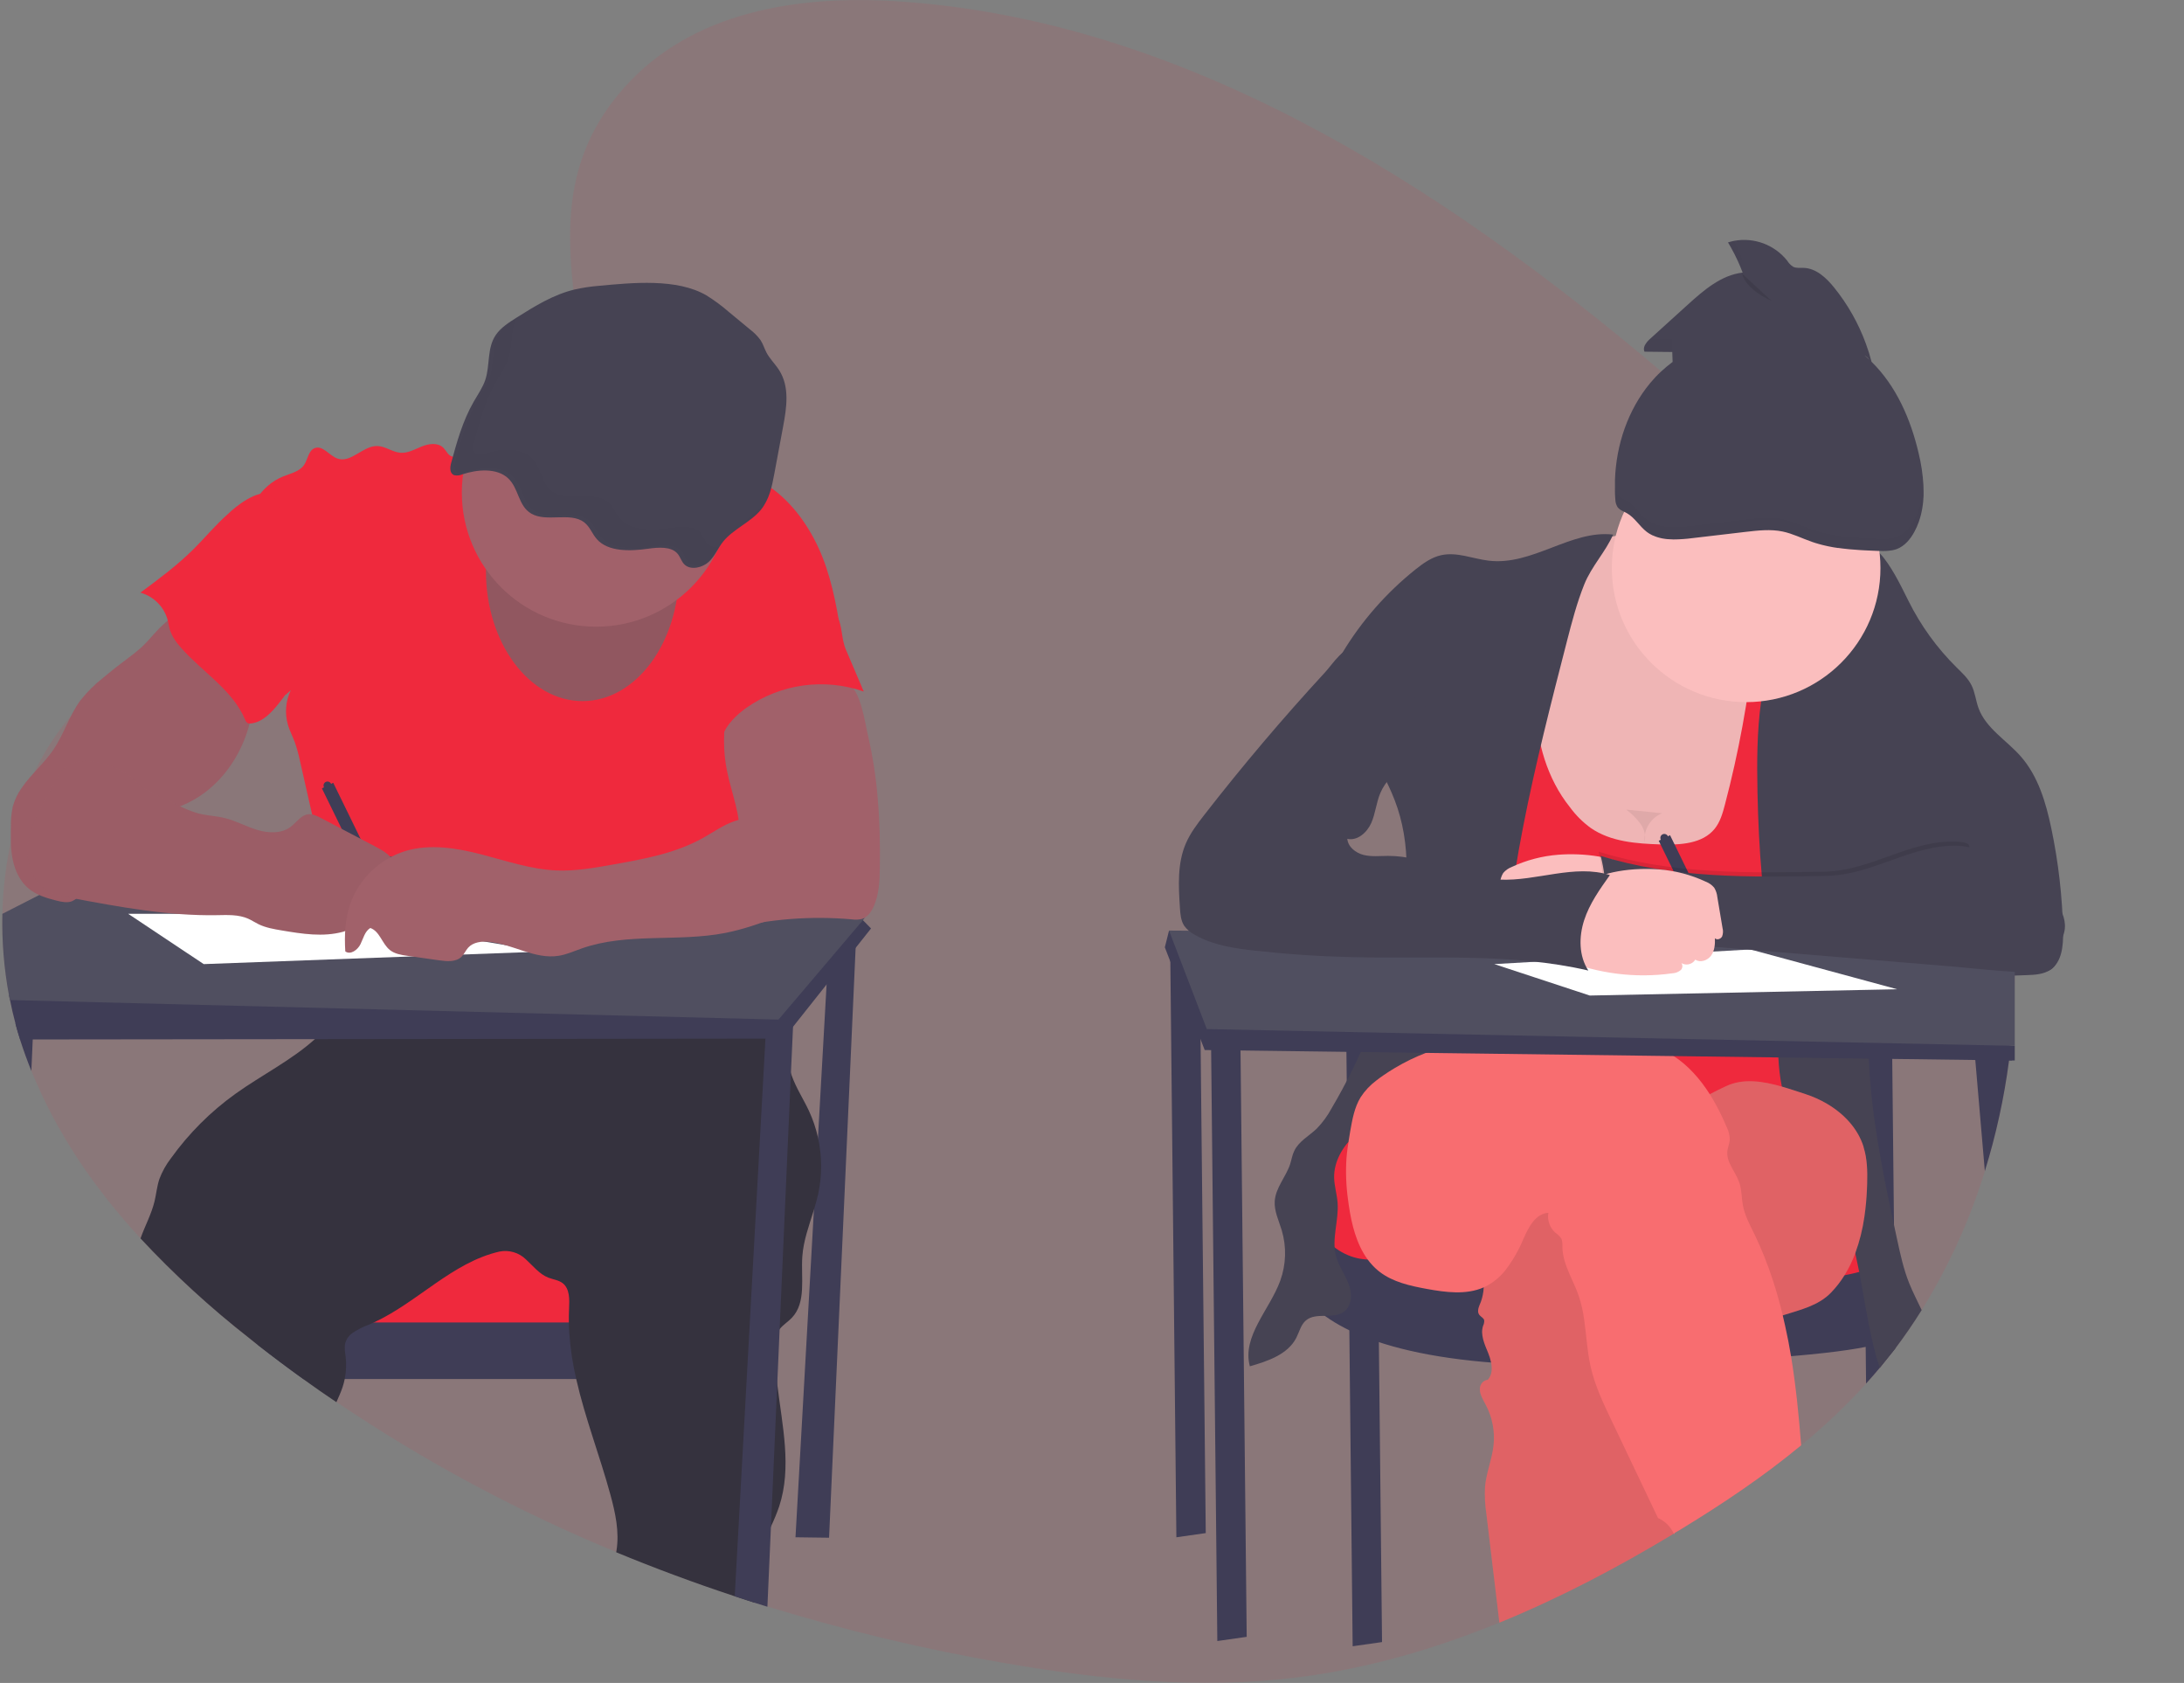 <svg width="270" height="208" viewBox="0 0 270 208" fill="none" xmlns="http://www.w3.org/2000/svg">
<rect x="0" y="0" width="270" height="208" fill="#808080" stroke="none"/>
<g clip-path="url(#clip0_2846_41537)">
<path opacity="0.1" d="M249.08 120.577C249.08 120.735 249.08 120.893 249.08 121.049C249.053 123.773 248.891 126.491 248.595 129.202C248.597 129.219 248.597 129.235 248.595 129.252C248.572 129.477 248.546 129.7 248.52 129.925C248.476 130.306 248.429 130.684 248.377 131.065C247.772 135.699 246.772 140.274 245.386 144.738C243.529 150.771 240.905 156.541 237.577 161.906C236.553 163.547 235.462 165.134 234.305 166.67C233.688 167.483 233.057 168.278 232.406 169.06C231.95 169.608 231.484 170.146 231.01 170.677L230.715 171.003C228.221 173.736 225.533 176.286 222.672 178.634C218.002 182.498 212.974 185.86 207.866 188.979C207.575 189.158 207.282 189.334 206.989 189.497C206.968 189.512 206.947 189.525 206.924 189.536C199.981 193.727 192.782 197.508 185.365 200.536C177.244 203.859 168.859 206.276 160.256 207.333C148.265 208.804 136.128 207.607 124.21 205.551C114.297 203.85 104.505 201.514 94.893 198.557L93.311 198.063C92.491 197.802 91.672 197.536 90.854 197.265C85.912 195.633 81.026 193.82 76.195 191.825C64.063 186.836 52.472 180.623 41.604 173.282C40.221 172.353 38.857 171.404 37.513 170.433C35.635 169.083 33.779 167.693 31.945 166.263L30.814 165.387C26.016 161.636 21.521 157.515 17.37 153.061C11.787 146.994 7.016 140.151 3.879 132.339C3.385 131.111 2.931 129.86 2.52 128.586L2.481 128.459C2.273 127.811 2.081 127.164 1.905 126.49C1.646 125.527 1.418 124.551 1.223 123.564C1.181 123.374 1.145 123.185 1.111 122.994C0.491 119.67 0.217 116.29 0.294 112.91C0.359 109.948 0.706 106.999 1.332 104.103C1.972 101.101 2.958 98.183 4.271 95.408C5.458 92.913 6.969 90.585 8.767 88.485C10.03 87.016 11.451 85.691 13.004 84.532C15.819 82.439 18.94 80.981 22.175 79.828C23.695 79.284 25.236 78.808 26.785 78.365C27.883 78.049 28.985 77.748 30.083 77.453L33.32 76.58C35.396 76.016 37.471 75.435 39.516 74.808C45.089 73.109 50.55 71.053 55.601 67.986C56.4 67.501 57.215 66.971 58.029 66.401C59.067 65.681 60.089 64.898 61.101 64.054C62.123 63.199 63.125 62.285 64.079 61.316C64.227 61.166 64.373 61.016 64.518 60.863C65.296 60.044 66.051 59.187 66.752 58.296C67.094 57.861 67.426 57.418 67.743 56.967C68.181 56.343 68.596 55.708 68.98 55.056C70.905 51.792 72.094 48.192 71.954 44.397C71.933 43.772 71.877 43.148 71.785 42.529C71.448 40.242 71.123 38.01 70.885 35.826C69.883 26.794 70.306 18.604 77.096 10.909C85.538 1.343 98.787 -0.608 110.849 0.157C145.72 2.358 177.465 22.235 205.362 45.899C207.775 47.944 210.158 50.016 212.512 52.116C213.106 52.644 213.7 53.176 214.295 53.711C218.705 57.677 223.048 61.79 227.093 66.196C227.42 66.553 227.747 66.911 228.068 67.271C228.266 67.494 228.465 67.714 228.66 67.939C229.921 69.364 231.144 70.823 232.331 72.317C235.509 76.282 238.316 80.531 240.716 85.009C244.391 92.036 246.878 99.621 248.079 107.458C248.53 110.304 248.827 113.172 248.969 116.049C249.013 116.896 249.041 117.746 249.057 118.593C249.057 118.865 249.057 119.134 249.057 119.406C249.083 119.8 249.083 120.183 249.08 120.577Z" fill="#EF293D"/>
<path d="M102.495 116.232L98.344 189.998L102.495 190.053L105.867 115.196L102.495 116.232Z" fill="#3F3D56"/>
<path d="M87.189 153.606H35.82V164.744H87.189V153.606Z" fill="#EF293D"/>
<path d="M90.564 163.446V170.44H37.501C35.623 169.089 33.767 167.699 31.934 166.269V163.446H90.564Z" fill="#3F3D56"/>
<path d="M101.157 147.529C101.012 148.2 100.822 148.863 100.622 149.524C100.034 151.433 99.325 153.316 99.188 155.3C99.004 157.921 99.707 160.97 97.891 162.874C97.424 163.366 96.814 163.734 96.396 164.26C96.332 164.342 96.273 164.428 96.22 164.519C95.846 165.135 95.802 165.886 95.797 166.591C95.801 168.093 95.899 169.594 96.09 171.085C96.705 176.213 97.919 181.352 96.324 186.193C96.034 187.033 95.698 187.855 95.314 188.656C94.536 190.366 93.688 192.052 93.433 193.904C93.247 195.277 93.304 196.691 93.293 198.087C92.474 197.827 91.654 197.561 90.836 197.29C85.895 195.658 81.009 193.845 76.178 191.85C76.191 191.78 76.204 191.708 76.215 191.638C76.585 189.333 76.077 186.975 75.46 184.727C74.162 179.964 72.326 175.247 71.238 170.45C70.801 168.576 70.513 166.671 70.38 164.752C70.349 164.322 70.33 163.889 70.328 163.457C70.315 162.892 70.328 162.327 70.351 161.757C70.406 160.62 70.455 159.271 69.544 158.579C69.044 158.204 68.382 158.139 67.798 157.911C66.672 157.473 65.902 156.458 65.009 155.645C64.584 155.232 64.064 154.929 63.495 154.763C62.926 154.596 62.324 154.569 61.743 154.686C55.911 156.02 51.625 160.96 46.197 163.457C45.987 163.555 45.777 163.648 45.564 163.736C44.862 163.993 44.194 164.334 43.574 164.752C43.139 165.053 42.823 165.498 42.682 166.008C42.544 166.557 42.664 167.132 42.731 167.697C42.84 168.615 42.801 169.544 42.614 170.45C42.544 170.801 42.451 171.147 42.337 171.486C42.129 172.1 41.852 172.701 41.587 173.299C40.203 172.37 38.84 171.421 37.496 170.45C35.617 169.1 33.762 167.71 31.928 166.28L30.815 165.386C26.017 161.635 21.522 157.514 17.371 153.06C17.924 151.505 18.723 150.06 19.107 148.467C19.325 147.553 19.405 146.602 19.706 145.714C20.053 144.793 20.536 143.928 21.138 143.149C23.344 140.078 26.038 137.387 29.113 135.182C32.328 132.882 36.04 131.038 38.933 128.427C40.107 127.401 41.119 126.203 41.935 124.876C41.984 124.795 42.031 124.71 42.072 124.617C42.298 124.148 42.455 123.649 42.537 123.135C42.744 121.975 42.713 120.7 42.817 119.586C46.341 120.196 49.933 120.304 53.488 119.908C57.626 119.444 61.673 118.297 65.811 117.851C66.122 117.815 66.436 117.786 66.75 117.76C68.076 117.654 69.404 117.631 70.735 117.646C71.848 117.646 72.961 117.696 74.074 117.732L86.327 118.146C87.684 118.193 89.07 118.245 90.333 118.74C91.833 119.327 93.034 120.498 93.996 121.786C94.118 121.951 94.24 122.117 94.354 122.288C95.146 123.442 95.782 124.695 96.243 126.015C96.292 126.15 96.339 126.274 96.383 126.422C96.5 126.782 96.601 127.145 96.692 127.512C96.762 127.8 96.824 128.088 96.881 128.378C97.167 129.813 97.335 131.279 97.787 132.664C97.818 132.765 97.852 132.866 97.888 132.965C98.43 134.483 99.331 135.843 100.01 137.301C100.5 138.356 100.874 139.462 101.126 140.598C101.634 142.88 101.645 145.244 101.157 147.529Z" fill="#35323E"/>
<path d="M63.913 54.834C62.818 53.964 61.23 54.601 59.949 55.163C58.874 55.637 57.768 56.036 56.638 56.357C56.407 56.446 56.156 56.472 55.912 56.432C55.393 56.308 55.175 55.694 54.788 55.321C54.117 54.676 53.016 54.829 52.15 55.178C51.283 55.528 50.427 56.033 49.498 55.956C48.507 55.878 47.646 55.147 46.645 55.124C44.88 55.083 43.399 57.253 41.731 56.678C40.714 56.328 39.915 55.008 38.913 55.383C38.135 55.678 38.065 56.753 37.595 57.455C37.043 58.274 35.966 58.504 35.045 58.867C32.142 60.012 30.22 63.242 30.598 66.334C30.808 68.041 31.636 69.606 32.184 71.235C33.808 75.972 33.25 81.316 35.297 85.885C35.556 85.642 35.702 85.551 35.953 85.31C35.306 86.65 35.181 88.183 35.603 89.61C35.818 90.327 36.169 90.996 36.433 91.698C36.708 92.485 36.93 93.29 37.097 94.106L39.354 104.048C40.236 107.933 41.121 111.818 41.274 115.797C41.37 118.384 41.171 120.973 40.683 123.515C44.772 122.839 48.513 121.029 52.656 121.052C54.176 121.052 55.684 121.311 57.191 121.518C61.586 122.132 66.018 122.433 70.456 122.417C71.146 122.456 71.837 122.36 72.49 122.132C73.061 121.889 73.528 121.456 74.067 121.143C75.123 120.521 76.402 120.366 77.619 120.366C83.168 120.265 88.516 122.293 94.028 123.008C96.205 118.446 96.335 112.981 94.664 108.213C94.169 106.796 93.502 105.415 93.305 103.926C93.225 103.01 93.205 102.091 93.242 101.172C93.234 98.822 92.81 96.491 91.989 94.288C91.668 93.425 91.281 92.547 91.315 91.628C91.349 90.708 91.803 89.851 92.249 89.037C93.154 87.38 94.065 85.707 95.344 84.308C96.654 82.862 98.294 81.762 99.915 80.681L103.918 77.998C103.371 74.545 102.665 70.909 101.199 67.733C99.734 64.558 97.541 61.638 94.576 59.781C93.576 59.181 92.53 58.661 91.447 58.227C89.932 57.59 88.355 57.028 86.712 56.932C84.844 56.826 83.005 57.326 81.16 57.637C75.354 58.613 68.52 58.494 63.913 54.834Z" fill="#EF293D"/>
<path d="M107.683 114.75L105.779 117.152L102.188 121.677L98.037 126.906L96.877 128.367H94.628L38.929 128.432L4.048 128.471H2.491C2.283 127.823 2.091 127.176 1.915 126.502C1.656 125.539 1.428 124.563 1.233 123.575C1.191 123.386 1.155 123.197 1.121 123.005L13.777 114.745L18.535 114.719L33.089 114.637L41.217 114.59H42.701H43.633L49.05 114.561L90.337 114.326L92.449 114.313H93.365L95.79 114.3L104.816 114.248L106.549 113.59L106.676 113.725L107.683 114.75Z" fill="#3F3D56"/>
<path d="M106.905 113.456L106.69 113.715L105.273 115.38L102.357 118.817L96.242 126.016L42.071 124.635L1.223 123.599C1.181 123.41 1.145 123.221 1.111 123.029C0.491 119.705 0.217 116.326 0.294 112.945L4.824 110.63L5.861 110.096L13.938 105.952L21.026 102.326L39.513 104.724L43.607 105.255L45.46 105.493L48.171 105.846L48.399 105.877L90.913 111.381L95.612 111.99L98.37 112.347L106.869 113.451L106.905 113.456Z" fill="#504F60"/>
<path d="M98.083 125.888L98.039 126.906L97.78 132.654L96.384 164.254L96.088 171.085L95.31 188.656L94.871 198.582L93.289 198.087C92.469 197.827 91.65 197.561 90.832 197.29L94.628 128.391L94.708 126.945L96.379 126.427L98.083 125.888Z" fill="#3F3D56"/>
<path d="M4.165 125.813L4.048 128.474L3.877 132.359C3.382 131.131 2.929 129.88 2.517 128.606L2.478 128.479C2.271 127.831 2.079 127.184 1.902 126.51L4.165 125.813Z" fill="#3F3D56"/>
<path d="M72.012 86.65C78.603 86.65 83.947 79.46 83.947 70.59C83.947 61.721 78.603 54.531 72.012 54.531C65.421 54.531 60.078 61.721 60.078 70.59C60.078 79.46 65.421 86.65 72.012 86.65Z" fill="#A1616A"/>
<path opacity="0.1" d="M72.012 86.65C78.603 86.65 83.947 79.46 83.947 70.59C83.947 61.721 78.603 54.531 72.012 54.531C65.421 54.531 60.078 61.721 60.078 70.59C60.078 79.46 65.421 86.65 72.012 86.65Z" fill="black"/>
<path d="M73.698 77.455C82.868 77.455 90.302 70.033 90.302 60.877C90.302 51.722 82.868 44.3 73.698 44.3C64.528 44.3 57.094 51.722 57.094 60.877C57.094 70.033 64.528 77.455 73.698 77.455Z" fill="#A1616A"/>
<path d="M74.026 35.327C73.012 35.408 72.005 35.561 71.014 35.786C68.388 36.423 66.118 37.837 63.908 39.226C62.917 39.85 61.897 40.5 61.282 41.417C60.177 43.062 60.605 45.155 59.985 46.981C59.663 47.918 59.072 48.76 58.571 49.633C57.193 52.026 56.472 54.655 55.764 57.258C55.619 57.797 55.577 58.528 56.166 58.735C56.505 58.805 56.858 58.765 57.173 58.621C59.033 58.007 61.396 57.831 62.776 59.077C64.157 60.323 64.04 62.532 65.682 63.48C67.563 64.576 70.5 63.252 72.207 64.545C72.939 65.099 73.203 65.987 73.803 66.656C75.198 68.21 77.884 68.135 80.117 67.821C81.399 67.64 82.971 67.518 83.75 68.417C84.123 68.842 84.23 69.425 84.663 69.808C85.441 70.502 86.865 70.15 87.626 69.438C88.386 68.725 88.749 67.762 89.382 66.961C90.614 65.407 92.781 64.56 94.052 63.024C95.116 61.729 95.437 60.108 95.728 58.543L96.81 52.744C97.248 50.392 97.648 47.822 96.322 45.75C95.85 45.004 95.173 44.362 94.765 43.59C94.493 43.072 94.34 42.526 94.023 42.036C93.648 41.526 93.2 41.074 92.692 40.694L90.132 38.578C89.256 37.813 88.32 37.12 87.332 36.506C83.677 34.379 78.203 34.939 74.026 35.327Z" fill="#464353"/>
<path d="M19.339 78.029C18.724 78.682 18.156 79.387 17.497 79.998C16.918 80.513 16.311 80.997 15.681 81.448C14.664 82.208 13.67 82.995 12.698 83.808C11.684 84.609 10.766 85.524 9.963 86.535C8.578 88.393 7.921 90.703 6.624 92.622C5.477 94.324 3.861 95.668 2.696 97.357C2.185 98.067 1.806 98.863 1.575 99.707C1.404 100.523 1.326 101.357 1.345 102.191C1.321 103.558 1.3 104.941 1.581 106.281C1.861 107.62 2.476 108.935 3.529 109.814C4.507 110.629 5.771 111.005 7.008 111.316C7.646 111.474 8.336 111.621 8.943 111.37C9.388 111.146 9.773 110.822 10.069 110.422L13.227 106.796C15.339 104.361 17.534 101.875 20.431 100.45C21.34 100.007 22.297 99.673 23.207 99.243C27.068 97.386 29.797 93.583 30.856 89.439C31.115 88.426 31.281 87.393 31.45 86.359L31.906 83.526C31.942 83.384 31.942 83.235 31.906 83.093C31.835 82.933 31.72 82.797 31.574 82.699C29.375 80.926 27.316 78.987 25.415 76.897C24.964 76.4 24.541 75.719 24.02 75.302C23.366 74.784 23.415 74.823 22.629 75.302C21.42 76.066 20.314 76.983 19.339 78.029Z" fill="#A1616A"/>
<path d="M40.933 96.886C40.907 96.826 40.869 96.772 40.821 96.727C40.773 96.682 40.717 96.647 40.655 96.624C40.593 96.601 40.528 96.591 40.462 96.594C40.397 96.597 40.332 96.614 40.273 96.643C40.214 96.671 40.161 96.712 40.118 96.761C40.075 96.811 40.042 96.868 40.022 96.931C40.002 96.993 39.994 97.059 40 97.124C40.006 97.19 40.025 97.253 40.056 97.311L39.797 97.438L47.533 113.269L48.932 112.588L41.195 96.746L40.933 96.886Z" fill="#3F3D56"/>
<path opacity="0.04" d="M19.339 78.029C18.724 78.682 18.156 79.387 17.497 79.998C16.918 80.513 16.311 80.997 15.681 81.448C14.664 82.208 13.67 82.995 12.698 83.808C11.684 84.609 10.766 85.524 9.963 86.535C8.578 88.393 7.921 90.703 6.624 92.622C5.477 94.324 3.861 95.668 2.696 97.357C2.185 98.067 1.806 98.863 1.575 99.707C1.404 100.523 1.326 101.357 1.345 102.191C1.321 103.558 1.3 104.941 1.581 106.281C1.861 107.62 2.476 108.935 3.529 109.814C4.507 110.629 5.771 111.005 7.008 111.316C7.646 111.474 8.336 111.621 8.943 111.37C9.388 111.146 9.773 110.822 10.069 110.422L13.227 106.796C15.339 104.361 17.534 101.875 20.431 100.45C21.34 100.007 22.297 99.673 23.207 99.243C27.068 97.386 29.797 93.583 30.856 89.439C31.115 88.426 31.281 87.393 31.45 86.359L31.906 83.526C31.942 83.384 31.942 83.235 31.906 83.093C31.835 82.933 31.72 82.797 31.574 82.699C29.375 80.926 27.316 78.987 25.415 76.897C24.964 76.4 24.541 75.719 24.02 75.302C23.366 74.784 23.415 74.823 22.629 75.302C21.42 76.066 20.314 76.983 19.339 78.029Z" fill="black"/>
<path d="M108.775 107.205C108.749 108.858 108.685 110.559 107.997 112.067C107.701 112.72 107.242 113.362 106.555 113.577C106.139 113.673 105.708 113.689 105.286 113.624C100.196 113.177 95.067 113.583 90.111 114.826C91.434 112.184 90.674 109.016 91.04 106.084C91.141 105.283 91.326 104.496 91.396 103.693C91.655 100.844 90.433 98.077 89.873 95.264C89.386 92.829 89.386 90.323 89.873 87.888C89.968 87.261 90.184 86.658 90.508 86.113C90.888 85.583 91.388 85.149 91.966 84.847C94.068 83.653 96.545 83.515 98.906 83.673C100.497 83.779 103.685 83.629 105.011 84.606C106.461 85.675 106.92 89.268 107.312 90.928C107.899 93.475 108.298 96.061 108.506 98.665C108.76 101.504 108.814 104.356 108.775 107.205Z" fill="#A1616A"/>
<path d="M15.844 112.94L25.184 119.157L67.213 117.603L39.453 112.94H15.844Z" fill="white"/>
<path d="M28.157 63.548C26.624 64.897 25.324 66.488 23.871 67.925C21.879 69.899 19.614 71.577 17.359 73.248C18.168 73.474 18.904 73.905 19.495 74.5C20.086 75.094 20.512 75.832 20.732 76.641C20.831 77.022 20.88 77.418 20.991 77.791C21.251 78.674 21.822 79.436 22.434 80.122C25.065 83.083 28.746 85.274 30.298 88.929C30.348 89.107 30.458 89.262 30.609 89.369C30.735 89.425 30.875 89.441 31.011 89.416C32.415 89.268 33.489 88.139 34.384 87.041C36.252 84.71 37.873 82.135 38.794 79.291C39.715 76.447 39.863 73.302 38.859 70.484C38.358 69.08 37.585 67.79 36.817 66.513C36.145 65.396 35.473 64.281 34.804 63.167C34.454 62.579 34.008 61.385 33.32 61.095C31.836 60.458 29.109 62.597 28.157 63.548Z" fill="#EF293D"/>
<path d="M104.574 80.288L106.782 85.468C104.379 84.63 101.81 84.375 99.288 84.724C96.766 85.073 94.364 86.016 92.279 87.476C91.021 88.375 89.867 89.504 89.299 90.939C89.018 90.992 88.728 90.965 88.463 90.861C88.197 90.757 87.966 90.58 87.796 90.351C87.464 89.886 87.272 89.336 87.241 88.766C87.036 86.776 87.791 84.826 88.538 82.966C88.886 82.096 89.244 81.208 89.862 80.5C90.479 79.793 91.299 79.327 92.119 78.887C94.734 77.443 97.473 76.234 100.304 75.276C101.497 74.89 102.748 74.898 103.417 76.012C104.193 77.34 103.967 78.874 104.574 80.288Z" fill="#EF293D"/>
<path d="M15.898 95.832C16.45 96.272 16.935 96.793 17.503 97.212C18.104 97.629 18.744 97.987 19.413 98.282L21.971 99.51C22.764 99.921 23.593 100.258 24.449 100.515C25.543 100.808 26.693 100.836 27.793 101.108C29.181 101.45 30.449 102.162 31.817 102.574C33.184 102.986 34.785 103.053 35.926 102.196C36.64 101.66 37.179 100.774 38.064 100.642C38.635 100.567 39.185 100.841 39.693 101.108L46.35 104.602C47.248 105.074 48.198 105.597 48.667 106.496C49.137 107.394 48.82 108.76 47.832 108.993C47.487 109.032 47.141 109.052 46.794 109.052C46.452 109.094 46.078 109.296 46.031 109.64C46.03 109.854 46.086 110.065 46.195 110.249C46.493 110.933 46.581 111.751 46.234 112.414C45.886 113.077 45.032 113.489 44.35 113.191C44.467 114.194 43.375 114.896 42.402 115.162C39.947 115.833 37.345 115.421 34.837 114.997C33.851 114.831 32.849 114.66 31.952 114.22C31.521 114.01 31.121 113.74 30.686 113.546C29.489 113.015 28.13 113.085 26.822 113.108C20.775 113.215 14.779 112.096 8.833 110.982C7.73 110.775 6.597 110.555 5.655 109.946C3.839 108.765 3.164 106.34 3.463 104.196C3.761 102.051 4.851 100.108 5.922 98.223L7.31 95.78C7.491 95.406 7.745 95.071 8.057 94.796C10.099 93.239 14.149 94.428 15.898 95.832Z" fill="#A1616A"/>
<path opacity="0.04" d="M15.898 95.832C16.45 96.272 16.935 96.793 17.503 97.212C18.104 97.629 18.744 97.987 19.413 98.282L21.971 99.51C22.764 99.921 23.593 100.258 24.449 100.515C25.543 100.808 26.693 100.836 27.793 101.108C29.181 101.45 30.449 102.162 31.817 102.574C33.184 102.986 34.785 103.053 35.926 102.196C36.64 101.66 37.179 100.774 38.064 100.642C38.635 100.567 39.185 100.841 39.693 101.108L46.35 104.602C47.248 105.074 48.198 105.597 48.667 106.496C49.137 107.394 48.82 108.76 47.832 108.993C47.487 109.032 47.141 109.052 46.794 109.052C46.452 109.094 46.078 109.296 46.031 109.64C46.03 109.854 46.086 110.065 46.195 110.249C46.493 110.933 46.581 111.751 46.234 112.414C45.886 113.077 45.032 113.489 44.35 113.191C44.467 114.194 43.375 114.896 42.402 115.162C39.947 115.833 37.345 115.421 34.837 114.997C33.851 114.831 32.849 114.66 31.952 114.22C31.521 114.01 31.121 113.74 30.686 113.546C29.489 113.015 28.13 113.085 26.822 113.108C20.775 113.215 14.779 112.096 8.833 110.982C7.73 110.775 6.597 110.555 5.655 109.946C3.839 108.765 3.164 106.34 3.463 104.196C3.761 102.051 4.851 100.108 5.922 98.223L7.31 95.78C7.491 95.406 7.745 95.071 8.057 94.796C10.099 93.239 14.149 94.428 15.898 95.832Z" fill="black"/>
<path d="M95.091 100.308C93.74 100.945 92.188 101.007 90.777 101.497C89.366 101.986 88.167 102.867 86.873 103.584C83.5 105.465 79.608 106.174 75.787 106.85C73.47 107.265 71.117 107.679 68.782 107.581C65.622 107.446 62.586 106.395 59.525 105.602C56.464 104.809 53.197 104.276 50.164 105.167C48.581 105.648 47.133 106.496 45.938 107.64C44.744 108.784 43.836 110.194 43.289 111.754C42.654 113.616 42.566 115.623 42.688 117.587C43.326 118.056 44.218 117.405 44.566 116.693C44.913 115.981 45.103 115.108 45.777 114.694C46.947 115.09 47.233 116.647 48.198 117.416C48.8 117.898 49.604 118.025 50.369 118.133L54.313 118.693C55.263 118.827 56.365 118.918 57.053 118.25C57.387 117.926 57.572 117.473 57.878 117.126C58.505 116.432 59.554 116.312 60.488 116.406C63.404 116.696 66.138 118.584 69.034 118.136C70.03 117.983 70.956 117.558 71.906 117.224C77.533 115.24 83.785 116.447 89.641 115.31C91.874 114.877 94.025 114.111 96.15 113.303C97.305 112.865 98.472 112.406 99.458 111.666C100.392 110.949 101.128 110.007 101.599 108.928C102.069 107.849 102.257 106.669 102.146 105.498C101.928 103.714 101.037 102.079 99.653 100.929C99.196 100.541 98.597 99.797 98.049 99.554C97.004 99.095 95.979 99.891 95.091 100.308Z" fill="#A1616A"/>
<g opacity="0.1">
<path opacity="0.1" d="M87.512 67.218C87.079 66.834 86.972 66.252 86.599 65.827C85.821 64.928 84.248 65.05 82.967 65.231C80.733 65.544 78.037 65.617 76.652 64.066C76.053 63.397 75.788 62.511 75.056 61.955C73.349 60.659 70.412 61.986 68.531 60.89C66.889 59.934 66.996 57.717 65.626 56.487C64.256 55.256 61.882 55.417 60.022 56.031C59.707 56.175 59.354 56.215 59.015 56.145C58.426 55.937 58.468 55.207 58.613 54.668C59.321 52.065 60.043 49.436 61.42 47.043C61.921 46.17 62.513 45.328 62.834 44.39C63.397 42.748 63.109 40.891 63.849 39.337C63.055 39.855 62.292 40.42 61.802 41.15C60.697 42.795 61.124 44.888 60.505 46.714C60.183 47.651 59.591 48.493 59.09 49.366C57.713 51.76 56.992 54.389 56.283 56.992C56.138 57.53 56.097 58.261 56.685 58.468C57.025 58.538 57.377 58.498 57.692 58.354C59.552 57.74 61.916 57.564 63.296 58.81C64.676 60.056 64.559 62.265 66.202 63.213C68.083 64.309 71.02 62.985 72.727 64.278C73.458 64.832 73.723 65.721 74.322 66.389C75.718 67.943 78.403 67.868 80.637 67.554C81.919 67.373 83.491 67.251 84.269 68.15C84.643 68.575 84.749 69.158 85.182 69.541C85.961 70.235 87.385 69.883 88.145 69.171C88.632 68.664 89.05 68.094 89.385 67.477C88.711 67.681 87.992 67.65 87.512 67.218Z" fill="black"/>
<path opacity="0.1" d="M92.238 64.368C92.071 64.583 91.916 64.807 91.773 65.039C92.77 64.329 93.826 63.666 94.57 62.762C94.763 62.528 94.937 62.279 95.089 62.016C94.054 62.757 92.975 63.438 92.238 64.368Z" fill="black"/>
</g>
<path d="M144.652 115.66L145.431 189.998L149.063 189.48L148.285 115.66H144.652Z" fill="#3F3D56"/>
<path d="M166.445 129.129L167.224 203.467L170.856 202.949L170.077 129.129H166.445Z" fill="#3F3D56"/>
<path d="M234.299 166.682L234.283 165.254V164.405L234.146 151.329L233.93 130.888L233.894 129.124H230.262L230.28 130.823L230.394 141.772L230.443 146.512L230.485 150.35L230.552 156.986L230.594 160.9V161.315L230.648 166.459L230.695 170.994L230.991 170.668C231.466 170.138 231.932 169.599 232.387 169.052L234.299 166.682Z" fill="#3F3D56"/>
<path d="M162.427 141.173L160.352 144.271L162.427 158.385L180.069 163.205H208.607L225.73 164.239L233.887 158.665L232.476 149.091L226.249 141.173H162.427Z" fill="#EF293D"/>
<path d="M160.347 144.271L159.31 152.876C159.31 152.876 153.861 169.746 197.707 168.712C241.552 167.679 234.028 164.236 234.028 164.236L233.769 154.254C233.769 154.254 235.297 158.978 213.013 158.338C190.73 157.699 169.947 155.632 169.947 155.632C169.947 155.632 162.163 157.007 160.347 144.271Z" fill="#3F3D56"/>
<path d="M196.878 67.146C194.377 68.283 192.483 70.487 191.215 72.924C189.946 75.362 189.233 78.038 188.53 80.695C187.788 83.498 187.043 86.308 186.659 89.181C185.974 94.288 186.488 99.658 188.838 104.245C191.189 108.832 195.532 112.534 200.617 113.417C202.581 113.761 204.599 113.692 206.584 113.487C210.171 113.108 213.705 112.33 217.12 111.169C220.687 109.964 224.4 108.11 225.987 104.693C226.908 102.712 226.986 100.453 226.942 98.272C226.82 92.328 225.92 86.425 224.267 80.713C223.787 79.055 223.23 77.385 222.213 75.989C221.196 74.593 219.805 73.57 218.386 72.621C212.318 68.542 204.342 63.758 196.878 67.146Z" fill="#FBBEBE"/>
<path opacity="0.05" d="M196.878 67.146C194.377 68.283 192.483 70.487 191.215 72.924C189.946 75.362 189.233 78.038 188.53 80.695C187.788 83.498 187.043 86.308 186.659 89.181C185.974 94.288 186.488 99.658 188.838 104.245C191.189 108.832 195.532 112.534 200.617 113.417C202.581 113.761 204.599 113.692 206.584 113.487C210.171 113.108 213.705 112.33 217.12 111.169C220.687 109.964 224.4 108.11 225.987 104.693C226.908 102.712 226.986 100.453 226.942 98.272C226.82 92.328 225.92 86.425 224.267 80.713C223.787 79.055 223.23 77.385 222.213 75.989C221.196 74.593 219.805 73.57 218.386 72.621C212.318 68.542 204.342 63.758 196.878 67.146Z" fill="black"/>
<path d="M194.071 99.748C194.795 100.742 195.671 101.616 196.666 102.338C199.136 104.043 202.306 104.273 205.305 104.366C207.713 104.439 210.473 104.302 211.983 102.426C212.663 101.582 212.969 100.504 213.244 99.455C214.941 93.014 216.147 86.453 216.85 79.829L223.72 79.853C226.693 92.563 226.449 105.775 226.19 118.827L225.814 137.86L221.388 137.391C210.878 136.28 200.352 135.169 189.786 134.977C183.594 134.864 177.401 135.068 171.23 135.589L180.869 106.977C182.119 103.258 183.383 99.489 183.676 95.581C184.099 89.91 182.506 83.925 184.714 78.68C184.89 78.257 185.113 77.82 185.515 77.599C185.917 77.379 186.426 77.434 186.888 77.493C187.759 77.61 190.424 77.493 191.057 78.05C191.991 78.858 191.373 78.98 191.044 80.283C190.455 82.614 189.897 84.772 189.905 87.201C189.913 91.612 191.283 96.269 194.071 99.748Z" fill="#EF293D"/>
<path d="M234.297 166.681C235.454 165.148 236.544 163.56 237.568 161.918C237.049 160.809 236.479 159.727 236.025 158.595C235.329 156.859 234.93 155.02 234.536 153.194C234.401 152.572 234.267 151.951 234.133 151.329C232.681 144.566 231.316 137.707 231.033 130.851C231.007 130.281 230.991 129.711 230.984 129.142C230.984 129.059 230.984 128.978 230.984 128.883C230.984 128.258 230.984 127.634 230.984 127.012C231.015 125.458 231.114 123.891 231.293 122.332C231.326 122.026 231.365 121.721 231.407 121.415C231.407 121.348 231.422 121.283 231.433 121.216L249.075 120.573L250.558 120.519C251.578 120.483 252.657 120.426 253.498 119.848C254.912 118.879 255.078 116.893 255.055 115.186C254.969 110.871 254.479 106.574 253.591 102.351C252.922 99.176 251.967 95.93 249.824 93.49C248.065 91.485 245.518 90.027 244.602 87.533C244.262 86.606 244.176 85.588 243.735 84.702C243.294 83.816 242.565 83.166 241.878 82.482C239.458 80.088 237.451 77.312 235.937 74.266C234.886 72.152 233.747 69.821 232.374 68.36C232.307 68.285 232.239 68.215 232.169 68.148C231.002 66.995 229.666 66.49 228.083 67.275C227.799 67.418 227.528 67.586 227.274 67.777C226.71 68.208 226.194 68.697 225.735 69.238C224.137 71.073 222.734 73.07 221.551 75.196C220.718 76.692 220.004 78.251 219.413 79.858C218.947 81.128 218.561 82.425 218.258 83.743C218.035 84.72 217.859 85.707 217.719 86.696C217.2 90.416 217.2 94.208 217.272 97.974C217.35 101.434 217.503 104.903 217.817 108.35C217.895 109.184 217.982 110.017 218.077 110.85C218.267 112.495 218.502 114.136 218.782 115.771C218.894 116.395 219.008 117.019 219.135 117.641C219.166 117.807 219.2 117.973 219.234 118.136L219.249 118.206C219.592 119.651 219.858 121.113 220.046 122.586C220.067 122.771 220.082 122.954 220.093 123.138C220.136 123.984 220.129 124.833 220.072 125.678C220.012 126.678 219.919 127.676 219.872 128.675C219.872 128.851 219.872 129.025 219.854 129.193C219.841 129.698 219.854 130.204 219.854 130.709C219.906 131.917 220.05 133.12 220.285 134.306C220.722 136.514 221.478 138.646 222.529 140.637C222.627 140.823 222.728 141.007 222.83 141.189C224.145 143.535 225.805 145.688 227.022 148.089C228.072 150.25 228.856 152.529 229.357 154.878C229.53 155.653 229.694 156.43 229.85 157.209C230.091 158.452 230.307 159.706 230.527 160.959C230.548 161.084 230.571 161.218 230.595 161.332C230.888 162.995 231.197 164.65 231.593 166.275C231.824 167.22 232.084 168.152 232.387 169.069L234.297 166.681Z" fill="#464353"/>
<path d="M230.831 146.265C230.831 146.498 230.815 146.731 230.805 146.967C230.759 148.104 230.654 149.237 230.491 150.363C230.276 151.9 229.9 153.409 229.368 154.867C229.015 155.826 228.567 156.747 228.029 157.615C227.552 158.387 226.994 159.105 226.363 159.758C224.807 161.374 222.565 161.889 220.396 162.57C219.398 162.859 218.434 163.252 217.519 163.744C217.356 163.834 217.195 163.933 217.039 164.036L214.325 165.832C213.48 166.388 212.616 166.966 212.035 167.792C211.939 167.933 211.853 168.079 211.775 168.23C211.408 168.991 211.139 169.795 210.976 170.623C209.565 176.493 208.151 182.367 207.183 188.325C207.118 188.718 207.056 189.115 206.988 189.511L206.965 189.635C206.953 189.606 206.94 189.577 206.924 189.55C199.981 193.741 192.782 197.522 185.364 200.55L183.753 187.081C183.585 185.987 183.53 184.877 183.587 183.771C183.74 182.028 184.451 180.375 184.643 178.637C184.825 176.936 184.503 175.219 183.717 173.698C183.411 173.107 183.027 172.527 182.957 171.867C182.887 171.206 183.268 170.603 183.932 170.535C184.451 169.96 184.493 169.175 184.339 168.398C184.258 167.993 184.136 167.596 183.976 167.215C183.535 166.132 182.977 164.953 183.356 163.847C183.456 163.647 183.501 163.423 183.486 163.2C183.489 163.186 183.489 163.172 183.486 163.158C183.398 162.868 183.053 162.741 182.874 162.495C182.536 162.037 182.874 161.413 183.081 160.884C183.283 160.316 183.4 159.722 183.429 159.12C183.457 158.786 183.478 158.449 183.514 158.118C183.565 157.669 183.646 157.224 183.756 156.787C184.386 154.305 185.902 152.139 188.018 150.694C189.028 150.016 190.151 149.521 191.181 148.881C192.236 148.171 193.243 147.392 194.196 146.55C196.48 144.651 198.856 142.86 201.322 141.178C203.974 139.37 206.721 137.705 209.552 136.189C210.157 135.863 210.762 135.545 211.368 135.236C212.027 134.891 212.69 134.564 213.358 134.254C215.495 133.237 217.921 133.617 220.285 134.296C221.276 134.578 222.254 134.915 223.198 135.221C224.12 135.52 225.008 135.918 225.845 136.407C227.938 137.635 229.669 139.448 230.387 141.738C230.388 141.752 230.388 141.767 230.387 141.782C230.844 143.217 230.872 144.755 230.831 146.265Z" fill="#F86D70"/>
<path opacity="0.1" d="M230.831 146.265C230.831 146.498 230.815 146.731 230.805 146.967C230.759 148.104 230.654 149.237 230.491 150.363C230.276 151.9 229.9 153.409 229.368 154.867C229.015 155.826 228.567 156.747 228.029 157.615C227.552 158.387 226.994 159.105 226.363 159.758C224.807 161.374 222.565 161.889 220.396 162.57C219.398 162.859 218.434 163.252 217.519 163.744C217.356 163.834 217.195 163.933 217.039 164.036L214.325 165.832C213.48 166.388 212.616 166.966 212.035 167.792C211.939 167.933 211.853 168.079 211.775 168.23C211.408 168.991 211.139 169.795 210.976 170.623C209.565 176.493 208.151 182.367 207.183 188.325C207.118 188.718 207.056 189.115 206.988 189.511L206.965 189.635C206.953 189.606 206.94 189.577 206.924 189.55C199.981 193.741 192.782 197.522 185.364 200.55L183.753 187.081C183.585 185.987 183.53 184.877 183.587 183.771C183.74 182.028 184.451 180.375 184.643 178.637C184.825 176.936 184.503 175.219 183.717 173.698C183.411 173.107 183.027 172.527 182.957 171.867C182.887 171.206 183.268 170.603 183.932 170.535C184.451 169.96 184.493 169.175 184.339 168.398C184.258 167.993 184.136 167.596 183.976 167.215C183.535 166.132 182.977 164.953 183.356 163.847C183.456 163.647 183.501 163.423 183.486 163.2C183.489 163.186 183.489 163.172 183.486 163.158C183.398 162.868 183.053 162.741 182.874 162.495C182.536 162.037 182.874 161.413 183.081 160.884C183.283 160.316 183.4 159.722 183.429 159.12C183.457 158.786 183.478 158.449 183.514 158.118C183.565 157.669 183.646 157.224 183.756 156.787C184.386 154.305 185.902 152.139 188.018 150.694C189.028 150.016 190.151 149.521 191.181 148.881C192.236 148.171 193.243 147.392 194.196 146.55C196.48 144.651 198.856 142.86 201.322 141.178C203.974 139.37 206.721 137.705 209.552 136.189C210.157 135.863 210.762 135.545 211.368 135.236C212.027 134.891 212.69 134.564 213.358 134.254C215.495 133.237 217.921 133.617 220.285 134.296C221.276 134.578 222.254 134.915 223.198 135.221C224.12 135.52 225.008 135.918 225.845 136.407C227.938 137.635 229.669 139.448 230.387 141.738C230.388 141.752 230.388 141.767 230.387 141.782C230.844 143.217 230.872 144.755 230.831 146.265Z" fill="black"/>
<path d="M206.199 103.362C206.173 103.301 206.134 103.247 206.087 103.202C206.039 103.157 205.982 103.122 205.921 103.099C205.859 103.077 205.794 103.066 205.728 103.07C205.662 103.073 205.598 103.089 205.539 103.118C205.48 103.147 205.427 103.187 205.384 103.236C205.341 103.286 205.308 103.344 205.288 103.406C205.267 103.468 205.26 103.534 205.266 103.6C205.272 103.665 205.291 103.729 205.322 103.786L205.062 103.913L212.799 119.745L214.197 119.063L206.461 103.222L206.199 103.362Z" fill="#3F3D56"/>
<path d="M215.87 86.779C225.04 86.779 232.474 79.358 232.474 70.202C232.474 61.047 225.04 53.625 215.87 53.625C206.7 53.625 199.266 61.047 199.266 70.202C199.266 79.358 206.7 86.779 215.87 86.779Z" fill="#FBBEBE"/>
<path d="M237.785 59.94C237.707 58.622 237.511 57.314 237.198 56.031C236.223 51.843 234.441 47.719 231.371 44.712C231.182 43.977 230.956 43.251 230.694 42.539C230.689 42.521 230.683 42.504 230.676 42.487C229.761 39.977 228.437 37.634 226.759 35.553C225.786 34.346 224.525 33.154 222.973 33.108C222.537 33.092 222.076 33.167 221.676 32.968C221.382 32.778 221.135 32.525 220.952 32.227C220.184 31.258 219.165 30.517 218.005 30.083C216.846 29.65 215.59 29.541 214.373 29.769L214.212 29.803C214.121 29.821 214.03 29.842 213.953 29.865C213.875 29.888 213.735 29.927 213.626 29.961C213.745 30.158 213.862 30.357 213.976 30.559C214.284 31.107 214.569 31.666 214.832 32.237C215.05 32.714 215.252 33.199 215.437 33.691C212.78 33.994 210.616 35.877 208.639 37.669L203.985 41.886C203.977 41.893 203.969 41.901 203.962 41.909L203.827 42.039C203.793 42.072 203.759 42.106 203.728 42.142C203.716 42.153 203.704 42.165 203.694 42.179C203.655 42.22 203.619 42.264 203.583 42.308C203.518 42.39 203.46 42.476 203.409 42.567C203.384 42.606 203.361 42.647 203.342 42.689C203.334 42.701 203.328 42.714 203.323 42.728C203.306 42.763 203.292 42.8 203.279 42.837C203.278 42.842 203.278 42.847 203.279 42.852C203.272 42.873 203.266 42.895 203.261 42.917C203.208 43.099 203.224 43.294 203.305 43.466L206.374 43.5H206.735C206.751 43.909 206.764 44.321 206.779 44.73C206.292 45.094 205.825 45.483 205.378 45.896C204.891 46.345 204.435 46.827 204.011 47.336C201.243 50.675 199.798 54.987 199.652 59.328C199.652 59.463 199.652 59.587 199.652 59.727C199.652 60.123 199.652 60.52 199.652 60.913C199.652 61.173 199.676 61.432 199.696 61.691C199.698 62.028 199.787 62.359 199.956 62.652C199.978 62.684 200.002 62.715 200.029 62.745C200.184 62.913 200.371 63.051 200.579 63.149L200.802 63.258C200.913 63.312 201.02 63.364 201.123 63.423C202.101 63.975 202.68 65.04 203.57 65.724C203.622 65.762 203.674 65.801 203.726 65.835L203.842 65.913L203.915 65.959L204.014 66.016C204.078 66.055 204.145 66.091 204.213 66.122L204.338 66.185H204.359C204.462 66.231 204.566 66.275 204.672 66.314L204.82 66.366L204.864 66.381C204.906 66.394 204.95 66.41 204.994 66.42C205.082 66.446 205.169 66.469 205.254 66.49L205.513 66.547C205.614 66.565 205.718 66.584 205.822 66.596L205.975 66.617L206.131 66.633C206.378 66.655 206.627 66.668 206.878 66.671C207.665 66.667 208.451 66.612 209.231 66.508L215.852 65.731C217.354 65.558 218.887 65.384 220.369 65.69C221.624 65.949 222.781 66.545 224.001 66.967C224.276 67.063 224.551 67.151 224.828 67.226C224.929 67.254 225.033 67.285 225.137 67.311L225.28 67.348L225.612 67.428C225.731 67.456 225.851 67.485 225.97 67.508C226.138 67.544 226.305 67.576 226.473 67.607C226.587 67.63 226.704 67.648 226.821 67.669H226.844L227.176 67.721H227.257L227.503 67.754C227.622 67.772 227.742 67.788 227.864 67.801C228.128 67.834 228.393 67.862 228.658 67.886C229.086 67.928 229.516 67.959 229.955 67.985L230.385 68.011L230.816 68.031L232.113 68.088H232.17H232.352C232.891 68.126 233.433 68.098 233.966 68.005C234.059 67.987 234.15 67.967 234.241 67.941C234.332 67.915 234.407 67.889 234.5 67.858C235.473 67.485 236.184 66.627 236.677 65.711C236.781 65.516 236.877 65.322 236.965 65.123C237.053 64.923 237.134 64.721 237.206 64.519C237.297 64.26 237.375 64.014 237.442 63.755C237.463 63.685 237.481 63.615 237.497 63.543C237.512 63.47 237.549 63.328 237.569 63.219C237.634 62.921 237.684 62.62 237.72 62.317C237.72 62.222 237.743 62.123 237.754 62.027C237.777 61.768 237.795 61.527 237.805 61.274C237.805 61.082 237.805 60.888 237.805 60.693C237.803 60.484 237.785 60.206 237.785 59.94ZM231.133 44.476C230.923 44.279 230.707 44.09 230.489 43.911C230.732 44.064 230.948 44.255 231.13 44.476H231.133Z" fill="#464353"/>
<path d="M184.003 69.29C182.05 69.049 180.112 68.194 178.184 68.614C176.978 68.873 175.94 69.621 174.975 70.391C171.383 73.265 168.329 76.751 165.954 80.687C165.551 81.275 165.268 81.937 165.121 82.635C164.997 83.443 165.217 84.264 165.479 85.038C167.254 90.273 171.049 94.645 172.777 99.896C174.593 105.418 173.963 111.453 172.624 117.11C170.965 124.094 168.268 130.79 164.623 136.977C164.128 137.897 163.508 138.744 162.781 139.494C161.837 140.401 160.568 141.049 160.008 142.235C159.748 142.753 159.673 143.343 159.489 143.898C158.97 145.452 157.714 146.783 157.592 148.423C157.501 149.674 158.096 150.858 158.456 152.049C159.064 154.096 159 156.284 158.272 158.291C156.957 161.892 153.516 165.166 154.515 168.867C156.744 168.227 159.214 167.396 160.264 165.332C160.635 164.601 160.82 163.731 161.445 163.197C162.693 162.138 164.818 163.096 166.143 162.122C167.145 161.382 167.181 159.864 166.735 158.698C166.289 157.532 165.521 156.507 165.178 155.308C164.582 153.145 165.536 150.858 165.36 148.622C165.277 147.586 164.958 146.594 164.934 145.563C164.89 143.561 166.001 141.678 167.477 140.318C168.953 138.958 170.777 138.057 172.572 137.168L179.359 133.801C181.821 132.584 184.519 131.1 185.326 128.478C185.632 127.497 185.635 126.45 185.651 125.424C185.881 109.751 189.815 94.394 193.724 79.213C194.331 76.861 194.949 74.499 195.852 72.24C196.755 69.981 198.521 68.168 199.422 66.07C194.199 65.459 189.428 69.969 184.003 69.29Z" fill="#464353"/>
<path d="M221.418 167.616C222.017 171.242 222.383 174.946 222.669 178.632C217.999 182.497 212.971 185.859 207.862 188.977C207.572 189.156 207.279 189.332 206.985 189.495L206.962 189.62C206.95 189.59 206.936 189.562 206.921 189.534C206.524 188.679 205.831 187.997 204.97 187.612C203.055 183.598 201.142 179.583 199.231 175.568C198.193 173.4 197.155 171.211 196.636 168.872C196.636 168.823 196.613 168.771 196.605 168.722C196.211 166.909 196.12 165.026 195.858 163.19C195.725 162.138 195.488 161.102 195.15 160.097C194.838 159.203 194.41 158.335 194.032 157.463C193.565 156.385 193.173 155.295 193.155 154.132C193.155 153.761 193.178 153.355 192.996 153.044C192.802 152.776 192.563 152.545 192.288 152.36C191.946 152.057 191.686 151.672 191.534 151.241C191.381 150.81 191.341 150.347 191.416 149.897C189.86 149.977 188.983 151.648 188.358 153.064C187.789 154.45 187.043 155.756 186.137 156.95C185.477 157.802 184.637 158.5 183.677 158.993C183.592 159.035 183.506 159.076 183.418 159.113C181.252 160.066 178.722 159.729 176.374 159.299C174.322 158.923 172.2 158.457 170.55 157.183L170.373 157.043C169.885 156.638 169.449 156.173 169.076 155.66C167.693 153.774 167.081 151.29 166.741 148.925C166.71 148.703 166.679 148.48 166.65 148.257C166.415 146.586 166.349 144.896 166.456 143.211C166.487 142.797 166.531 142.383 166.586 141.971C166.622 141.712 166.661 141.432 166.705 141.163C166.704 141.155 166.704 141.147 166.705 141.139C166.772 140.712 166.845 140.282 166.918 139.844C167.177 138.376 167.437 136.868 168.215 135.604C168.727 134.818 169.373 134.127 170.124 133.563C170.404 133.343 170.692 133.133 170.983 132.931C171.455 132.605 171.94 132.294 172.433 132.001C173.673 131.26 174.976 130.627 176.325 130.11C176.647 129.986 176.973 129.869 177.3 129.758C178.571 129.307 179.939 129.199 181.265 129.445C182.44 129.614 183.627 129.684 184.814 129.652C187.857 129.592 190.913 129.012 193.951 128.636C198.17 128.118 202.702 128.056 206.381 130.191C206.557 130.292 206.729 130.398 206.9 130.509C208.716 131.695 210.179 133.358 211.36 135.215C211.619 135.607 211.845 136.008 212.068 136.415C212.582 137.348 213.047 138.308 213.461 139.29C213.706 139.772 213.838 140.303 213.848 140.844C213.842 140.947 213.828 141.049 213.806 141.15C213.736 141.517 213.596 141.875 213.547 142.248C213.383 143.659 214.584 144.838 215.033 146.182C215.324 147.058 215.293 147.995 215.456 148.918C215.692 150.213 216.328 151.378 216.899 152.544C217.801 154.42 218.572 156.356 219.208 158.338C219.659 159.719 220.046 161.12 220.385 162.534C220.496 162.988 220.601 163.443 220.699 163.899C220.982 165.153 221.213 166.381 221.418 167.616Z" fill="#F86D70"/>
<path d="M249.077 129.258V131.071L248.742 131.066L248.368 131.061L244.197 131.009L233.918 130.875L231.033 130.838L230.286 130.828L225.955 130.774L219.853 130.693L206.907 130.525L184.443 130.235L176.335 130.131L173.082 130.09L170.088 130.051L168.223 130.025L166.456 130.002L153.357 129.833L149.725 129.787L148.933 129.776L148.42 128.453L144.686 118.841L144.004 117.084L144.523 115.012L146.858 116.566L148.295 116.745L171.958 119.682L176.4 120.234L185.818 121.405L195.043 122.55L198.66 122.998L220.061 125.655L226.041 126.399L230.991 127.013L248.592 129.199L249.077 129.258Z" fill="#3F3D56"/>
<path d="M144.523 115.012L149.193 127.186L249.077 129.258V116.048L144.523 115.012Z" fill="#504F60"/>
<path d="M149.715 128.481L150.493 202.82L154.125 202.302L153.347 128.481H149.715Z" fill="#3F3D56"/>
<path d="M248.743 131.064H248.37C247.765 135.698 246.764 140.273 245.378 144.737L244.198 131.009L244.148 130.424L248.512 129.921L248.657 129.906L248.743 131.064Z" fill="#3F3D56"/>
<path d="M234.547 122.265L196.539 123.042L184.734 119.157L216.386 117.344L234.547 122.265Z" fill="white"/>
<path d="M186.875 107.159C186.472 107.313 186.115 107.567 185.837 107.897C185.62 108.254 185.488 108.656 185.45 109.073L184.812 112.873C184.715 113.22 184.732 113.59 184.861 113.927C185.028 114.245 185.51 114.411 185.751 114.147C185.72 114.89 185.785 115.683 186.218 116.289C186.652 116.895 187.56 117.214 188.172 116.792C188.268 116.948 188.397 117.081 188.55 117.183C188.702 117.284 188.876 117.351 189.057 117.38C189.238 117.408 189.424 117.396 189.6 117.345C189.777 117.295 189.94 117.207 190.079 117.087C189.71 117.211 189.684 117.773 189.946 118.058C190.24 118.317 190.614 118.466 191.005 118.48C195.564 119.122 200.212 118.538 204.47 116.789C204.872 116.623 203.814 111.673 203.707 111.166C203.448 109.972 203.318 108.513 202.309 107.71C199.896 105.788 195.61 105.41 192.671 105.638C190.662 105.79 188.698 106.305 186.875 107.159Z" fill="#FBBEBE"/>
<path opacity="0.1" d="M225.543 107.734C216.159 107.913 206.58 108.065 197.624 105.26C198.48 108.57 198.421 112.049 197.453 115.328L241.329 118.955C243.19 119.107 250.903 119.978 252.716 119.54C254.53 119.102 237.5 113.502 238.188 111.769C240.079 106.996 246.414 104.198 241.851 104.02C236.091 103.792 231.346 107.625 225.543 107.734Z" fill="black"/>
<path d="M225.804 108.252C216.42 108.43 206.842 108.583 197.886 105.778C198.742 109.088 198.682 112.567 197.715 115.846L241.591 119.472C243.451 119.625 251.164 120.509 252.978 120.058C254.791 119.607 254.366 117.387 255.053 115.654C256.945 110.881 246.676 104.716 242.113 104.537C236.353 104.309 231.608 108.143 225.804 108.252Z" fill="#464353"/>
<path d="M210.883 108.972C211.286 109.126 211.643 109.38 211.92 109.71C212.137 110.068 212.27 110.47 212.31 110.886L212.948 114.686C213.044 115.034 213.027 115.403 212.898 115.74C212.732 116.059 212.247 116.224 212.009 115.96C212.037 116.704 211.975 117.496 211.542 118.102C211.108 118.708 210.2 119.027 209.585 118.605C209.489 118.761 209.361 118.894 209.208 118.996C209.055 119.098 208.882 119.165 208.7 119.193C208.519 119.221 208.334 119.209 208.157 119.159C207.981 119.108 207.817 119.02 207.679 118.9C208.047 119.024 208.076 119.586 207.813 119.871C207.519 120.13 207.144 120.279 206.752 120.294C202.194 120.935 197.547 120.351 193.29 118.602C192.888 118.436 193.944 113.487 194.053 112.979C194.312 111.785 194.442 110.327 195.451 109.524C197.861 107.602 202.15 107.224 205.089 107.451C207.097 107.603 209.06 108.119 210.883 108.972Z" fill="#FBBEBE"/>
<path d="M148.878 100.722C148.017 101.831 147.153 102.963 146.598 104.255C145.537 106.721 145.692 109.513 145.869 112.191C145.918 112.968 145.98 113.761 146.388 114.406C146.74 114.893 147.204 115.289 147.742 115.559C149.989 116.833 152.62 117.214 155.188 117.499C159.121 117.934 163.068 118.199 167.029 118.294C176.841 118.532 186.803 117.732 196.361 119.952C195.178 118.157 195.18 115.781 195.842 113.735C196.504 111.689 197.777 109.907 199.025 108.153C194.651 106.77 189.961 108.93 185.379 108.715C180.675 108.495 176.322 105.781 171.613 105.783C170.601 105.783 169.571 105.91 168.588 105.667C167.605 105.423 166.653 104.682 166.562 103.675C167.817 103.957 169.008 102.885 169.527 101.709C170.046 100.533 170.139 99.204 170.643 98.02C171.896 95.076 175.282 93.71 177.388 91.286C177.72 90.903 178.034 90.449 178.024 89.942C177.974 89.512 177.793 89.107 177.505 88.784C175.754 86.453 173.115 85.158 170.923 83.344C170.16 82.713 168.622 80.329 167.766 80.109C166.178 79.703 164.831 81.992 163.799 83.109C158.586 88.764 153.612 94.635 148.878 100.722Z" fill="#464353"/>
<path opacity="0.07" d="M201.047 100.064C201.704 100.551 202.289 101.13 202.783 101.782C203.028 102.109 203.204 102.484 203.297 102.883C203.39 103.281 203.4 103.695 203.325 104.097C203.244 103.347 203.412 102.59 203.802 101.943C204.192 101.297 204.784 100.795 205.486 100.515L201.047 100.064Z" fill="black"/>
<g opacity="0.1">
<path opacity="0.1" d="M215.432 32.139C215.127 31.33 214.775 30.538 214.379 29.769C214.122 29.819 213.869 29.883 213.621 29.964C214.066 30.702 214.467 31.465 214.822 32.251C215.022 32.199 215.224 32.163 215.432 32.139Z" fill="black"/>
<path opacity="0.1" d="M230.484 42.352C230.555 42.41 230.622 42.475 230.69 42.534C230.685 42.518 230.679 42.501 230.672 42.485C230.613 42.442 230.55 42.398 230.484 42.352Z" fill="black"/>
<path opacity="0.1" d="M206.368 43.492C206.503 43.386 206.627 43.275 206.772 43.171L206.731 41.941L203.96 41.912C203.511 42.324 203.034 42.914 203.299 43.466L206.368 43.492Z" fill="black"/>
<path opacity="0.1" d="M236.659 64.203C236.167 65.12 235.456 65.98 234.483 66.351C233.733 66.635 232.908 66.61 232.106 66.573C229.372 66.462 226.591 66.34 224.007 65.436C222.798 65.011 221.641 64.418 220.374 64.157C218.893 63.851 217.36 64.025 215.858 64.201L209.237 64.978C207.283 65.206 205.106 65.377 203.547 64.18C202.655 63.496 202.079 62.432 201.101 61.883C200.688 61.649 200.198 61.499 199.931 61.105C199.762 60.813 199.673 60.482 199.671 60.145C199.65 59.873 199.638 59.601 199.627 59.329C199.599 60.119 199.614 60.91 199.671 61.699C199.673 62.036 199.762 62.367 199.931 62.66C200.19 63.051 200.688 63.201 201.101 63.437C202.079 63.986 202.657 65.05 203.547 65.734C205.104 66.931 207.283 66.77 209.237 66.532L215.858 65.755C217.36 65.579 218.893 65.405 220.374 65.711C221.63 65.97 222.787 66.566 224.007 66.99C226.601 67.894 229.372 68.026 232.106 68.127C232.908 68.161 233.733 68.19 234.483 67.905C235.456 67.534 236.167 66.674 236.659 65.757C237.614 63.983 237.881 61.971 237.78 59.943C237.725 61.428 237.342 62.883 236.659 64.203Z" fill="black"/>
</g>
<path opacity="0.1" d="M215.355 33.805L218.988 37.172C218.988 37.172 215.874 35.877 215.355 33.805Z" fill="black"/>
</g>
<defs>
<clipPath id="clip0_2846_41537">
<rect width="269" height="208" fill="white" transform="translate(0.141)"/>
</clipPath>
</defs>
</svg>

